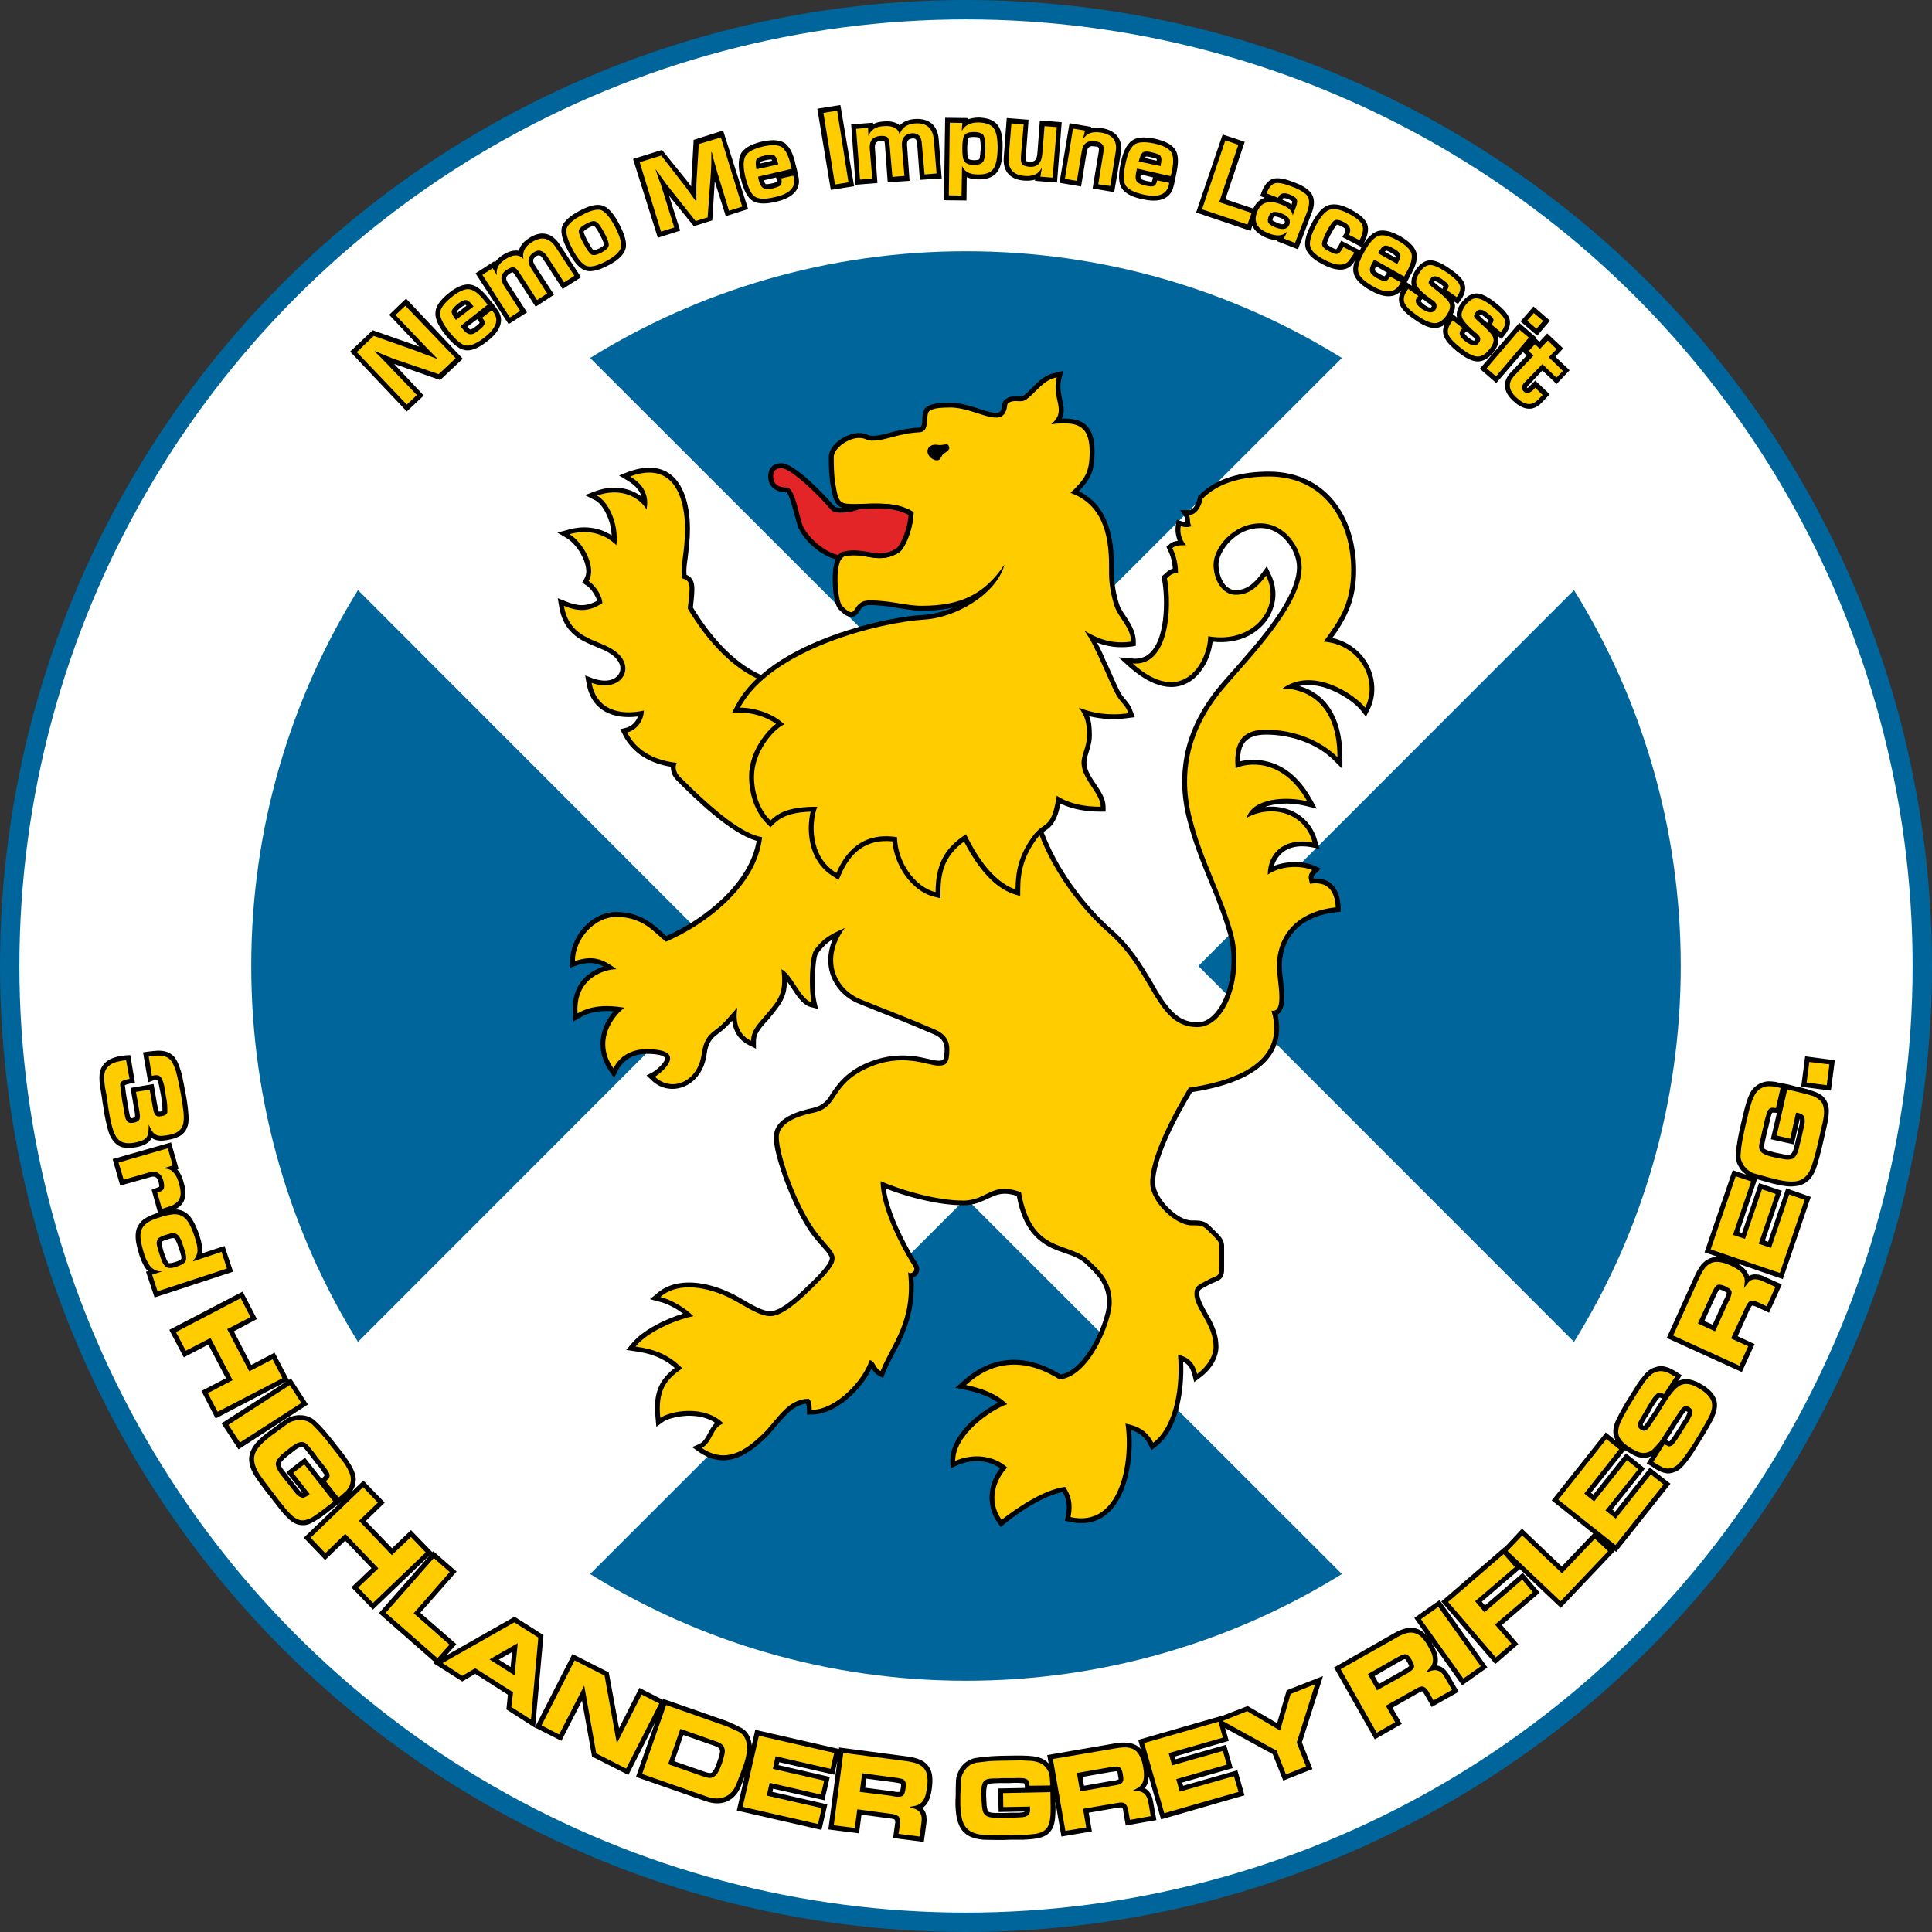 <?xml version="1.0" encoding="UTF-8" standalone="no"?>
<!-- Creator: CorelDRAW X7 -->

<svg
   xmlns:dc="http://purl.org/dc/elements/1.1/"
   xmlns:cc="http://creativecommons.org/ns#"
   xmlns:rdf="http://www.w3.org/1999/02/22-rdf-syntax-ns#"
   xmlns:svg="http://www.w3.org/2000/svg"
   xmlns="http://www.w3.org/2000/svg"
   xmlns:sodipodi="http://sodipodi.sourceforge.net/DTD/sodipodi-0.dtd"
   xmlns:inkscape="http://www.inkscape.org/namespaces/inkscape"
   xml:space="preserve"
   width="7.874in"
   height="7.874in"
   version="1.1"
   style="clip-rule:evenodd;fill-rule:evenodd;image-rendering:optimizeQuality;shape-rendering:geometricPrecision;text-rendering:geometricPrecision"
   viewBox="0 0 7874.001 7874.001"
   id="svg3364"
   inkscape:version="0.91 r13725"
   sodipodi:docname="Ariadna - 3rd Highlander Greys - [N3] [Vyo].svg"><rect x="0" y="0" width="7874.001" height="7874.001" fill="#333333" stroke="none"/><sodipodi:namedview
     pagecolor="#ffffff"
     bordercolor="#666666"
     borderopacity="1"
     objecttolerance="10"
     gridtolerance="10"
     guidetolerance="10"
     inkscape:pageopacity="0"
     inkscape:pageshadow="2"
     inkscape:window-width="640"
     inkscape:window-height="480"
     id="namedview3422"
     showgrid="false"
     inkscape:zoom="0.23838384"
     inkscape:cx="736.83001"
     inkscape:cy="849.33005"
     inkscape:window-x="0"
     inkscape:window-y="0"
     inkscape:window-maximized="0"
     inkscape:current-layer="svg3364" /><defs
     id="defs3366"><style
       type="text/css"
       id="style3368"><![CDATA[
    .fil2 {fill:none}
    .fil7 {fill:black}
    .fil3 {fill:black}
    .fil0 {fill:#00659B}
    .fil6 {fill:#E32527}
    .fil5 {fill:#FFCC00}
    .fil1 {fill:white}
    .fil4 {fill:#FFCC00;fill-rule:nonzero}
   ]]></style></defs><g
     id="Layer_x0020_1"
     transform="translate(3937,-7063)"><circle
       class="fil0"
       cy="11000"
       r="3937"
       id="circle3372"
       cx="0"
       style="fill:#00659b" /><circle
       class="fil1"
       cy="11000"
       r="3858"
       id="circle3374"
       cx="0"
       style="fill:#ffffff" /><path
       class="fil0"
       d="m 0,13913 c 562,0 1087,-159 1532,-435 L 0,11947 -1532,13478 c 445,276 970,435 1532,435 z m 2478,-1381 c 276,-445 435,-970 435,-1532 0,-562 -159,-1087 -435,-1532 L 947,11000 2478,12532 Z M 1532,8522 C 1087,8246 562,8087 0,8087 c -562,0 -1087,159 -1532,435 L 0,10053 1532,8522 Z m -4010,946 c -276,445 -435,970 -435,1532 0,562 159,1087 435,1532 L -947,11000 -2478,9468 Z"
       id="path3376"
       inkscape:connector-curvature="0"
       style="fill:#00659b" /><circle
       class="fil2"
       cy="11000"
       r="3898"
       id="circle3378"
       cx="0"
       style="fill:none" /><circle
       class="fil2"
       cy="11000"
       r="3898"
       id="circle3380"
       cx="0"
       style="fill:none" /><g
       id="_864076080"><path
         class="fil3"
         d="m 3180,11851 c -9,-7 -17,-14 -24,-23 -6,-9 -11,-18 -15,-29 -3,-11 -5,-22 -4,-33 2,-18 4,-35 7,-52 3,-17 6,-34 10,-51 5,-20 9,-40 14,-60 4,-16 8,-33 13,-49 4,-12 9,-25 15,-37 6,-11 14,-21 24,-28 7,-6 16,-11 25,-14 9,-3 18,-5 27,-5 8,0 17,1 26,2 9,2 17,4 26,6 l 8,1 0,0 20,4 c 19,5 38,10 58,14 15,4 31,8 45,14 13,4 25,10 35,18 10,9 18,20 22,32 5,14 5,28 4,43 -1,18 -5,36 -9,53 -2,9 -4,18 -6,27 -2,9 -4,17 -6,26 l -6,26 c -6,26 -13,52 -21,78 -6,21 -16,41 -31,57 -15,15 -34,24 -56,26 -25,4 -53,-1 -78,-7 -12,-2 -24,-6 -36,-9 -15,-4 -29,-8 -43,-12 l -73,215 12,4 69,-203 93,31 -69,203 13,5 74,-218 100,35 -114,335 -186,-64 c 8,4 15,9 21,14 10,8 18,17 23,28 2,3 3,6 4,9 9,-5 19,-7 29,-6 13,0 27,5 38,11 l 67,30 -52,115 -54,-25 c -4,-1 -12,-5 -15,-4 -3,2 -7,10 -9,13 l -50,112 69,32 -52,114 -306,-139 116,-257 c 7,-15 16,-30 26,-43 10,-11 22,-20 35,-25 11,-4 22,-6 34,-5 l -57,-19 115,-335 55,19 z m 106,-253 c -2,2 -3,7 -4,9 -3,9 -5,19 -7,28 l -5,21 c -2,7 -4,15 -6,22 -1,7 -3,13 -4,19 -3,11 -5,23 -7,34 -1,3 -1,8 0,12 1,2 6,5 8,6 10,5 24,8 35,11 13,3 26,5 39,8 6,1 14,2 21,1 2,-1 5,-1 7,-3 3,-3 5,-8 7,-11 4,-9 6,-19 8,-28 4,-15 7,-30 11,-46 2,-11 5,-23 8,-34 1,-6 2,-14 2,-20 0,-1 -1,-3 -1,-4 l -24,104 -94,-21 25,-107 -7,-1 c -3,0 -8,-1 -12,0 z m -639,1335 c -1,-4 -3,-7 -4,-11 -5,-12 -6,-24 -4,-37 2,-14 7,-27 13,-39 6,-13 14,-27 21,-40 12,-22 26,-44 40,-66 8,-12 15,-25 23,-37 7,-10 14,-20 22,-29 6,-8 13,-16 20,-22 8,-7 17,-12 26,-15 9,-3 18,-6 27,-6 8,0 17,1 25,4 8,2 15,6 22,9 8,4 15,9 22,13 l 17,11 -15,24 c 14,-8 30,-10 46,-7 19,3 39,13 55,23 13,8 25,17 35,28 9,10 16,21 20,33 3,12 4,25 1,37 -2,13 -7,26 -12,38 -7,14 -15,27 -22,40 -14,24 -29,48 -44,72 -14,24 -30,47 -47,69 -12,15 -27,31 -45,37 -9,4 -20,6 -30,6 -9,-1 -17,-3 -25,-6 -8,-3 -15,-7 -22,-11 -7,-5 -14,-9 -21,-14 l -17,-10 19,-30 c -5,3 -10,4 -15,6 -13,3 -27,1 -40,-2 -14,-5 -28,-13 -41,-21 -4,-2 -8,-5 -11,-7 l -139,174 10,7 133,-168 77,62 -133,167 11,9 142,-180 84,66 -221,278 -14,-12 8,8 -220,232 -167,-158 -155,133 13,15 154,-133 69,81 -154,132 67,78 -94,81 -220,-255 256,-221 1,1 72,-77 162,154 128,-134 -169,-135 220,-277 40,32 z m 181,-174 c 0,0 -1,0 -1,0 -3,2 -6,7 -9,10 -6,8 -11,16 -17,25 -1,1 -2,3 -3,4 0,1 -1,2 -1,3 l 0,1 -1,0 c -7,14 -15,28 -24,41 -4,7 -9,15 -13,23 0,1 -1,4 -1,5 1,1 3,2 3,3 1,0 1,0 1,0 3,-1 6,-4 7,-7 7,-10 14,-20 20,-30 6,-8 12,-17 18,-26 3,-5 6,-10 9,-15 3,-5 6,-11 10,-16 3,-6 7,-11 11,-17 l -2,-1 c -2,-1 -5,-3 -7,-3 z m 28,172 1,1 c 3,2 6,4 9,6 0,0 0,0 0,0 0,0 0,0 0,0 2,-1 5,-5 6,-6 4,-6 8,-11 11,-16 7,-11 14,-21 21,-32 8,-13 17,-27 25,-40 4,-7 9,-15 11,-23 1,-1 1,-2 1,-3 -1,-1 -2,-2 -3,-2 -1,-1 -3,-2 -3,-2 -1,0 -1,0 -1,1 -3,2 -6,5 -8,8 -4,6 -8,12 -12,18 -13,20 -27,41 -39,62 -7,9 -13,19 -19,28 z m -977,800 -52,-74 103,-73 195,275 -103,73 -127,-179 c 2,3 4,6 5,9 8,13 16,28 20,43 3,12 4,25 2,37 -1,3 -2,6 -3,9 11,1 20,6 28,12 10,8 18,20 24,31 l 37,64 -110,62 -29,-51 c -2,-4 -7,-11 -10,-13 -3,0 -11,4 -14,6 l -107,61 38,66 -110,63 -166,-293 245,-140 c 14,-8 30,-15 46,-19 14,-3 29,-4 43,0 15,4 27,12 37,22 3,3 6,6 8,9 z m -837,326 106,-41 120,70 39,-134 148,-58 -86,270 43,109 -119,47 -43,-108 -194,-106 15,52 -220,64 3,11 206,-59 27,95 -206,59 4,13 221,-63 29,102 -340,98 -50,-174 c 0,1 0,3 -1,4 0,12 -3,25 -10,35 -1,3 -3,5 -5,8 9,5 16,12 22,21 7,11 10,25 12,37 l 13,72 -125,22 -10,-58 c 0,-4 -2,-13 -5,-15 -3,-2 -12,0 -15,0 l -121,21 13,76 -124,21 -25,-142 c 0,7 0,14 1,21 0,16 -1,32 -2,47 -2,14 -4,27 -10,39 -6,12 -14,21 -25,29 -12,7 -27,12 -41,14 -17,3 -36,4 -54,5 -9,0 -18,0 -28,0 -8,0 -17,0 -26,0 l -26,1 c -27,0 -55,0 -82,-1 -21,-2 -43,-6 -62,-17 -19,-11 -32,-27 -39,-47 -10,-24 -12,-53 -13,-78 0,-12 0,-25 1,-38 0,-18 0,-37 1,-56 0,-11 2,-23 7,-34 4,-11 9,-21 16,-29 7,-9 15,-16 25,-22 9,-6 20,-10 31,-12 17,-3 35,-5 52,-6 17,-2 35,-2 52,-3 21,0 41,-1 62,-1 16,0 33,0 50,1 13,1 27,2 40,6 12,3 23,8 33,16 3,3 7,6 10,9 l -6,-34 278,-48 c 16,-3 34,-4 50,-2 15,1 29,6 41,14 4,3 9,7 12,11 l -10,-37 340,-98 0,1 z m -805,274 c -2,-1 -7,-1 -10,-1 -10,-1 -19,-1 -29,-1 l -21,1 c -8,0 -15,0 -23,0 -7,0 -13,0 -20,0 -11,0 -23,1 -34,2 -4,0 -8,1 -11,3 -3,2 -4,6 -4,9 -3,11 -3,25 -3,36 1,13 1,27 2,40 1,7 2,15 4,21 1,2 2,5 4,6 4,2 9,3 13,4 10,1 20,1 29,1 16,0 31,0 47,-1 12,0 24,0 35,0 7,-1 14,-1 20,-3 1,0 3,-1 4,-2 l -107,2 -2,-96 109,-2 0,-7 c -1,-3 -1,-8 -3,-12 z m -755,-140 1,-6 280,37 c 16,2 33,6 48,12 14,6 26,14 35,26 9,12 14,26 16,40 2,17 1,33 -1,50 -2,15 -5,32 -11,46 -4,11 -11,22 -20,30 -2,2 -5,4 -8,6 8,7 13,16 15,26 3,13 3,27 1,40 l -10,72 -125,-16 8,-59 c 1,-3 1,-12 -1,-15 -2,-3 -11,-4 -14,-5 l -122,-16 -10,76 -125,-16 37,-280 -13,57 -224,-51 -3,12 209,48 -22,95 -209,-47 -3,13 224,51 -24,104 -345,-79 32,-140 c -5,13 -10,27 -15,40 -11,28 -30,51 -57,63 -28,12 -58,9 -87,-1 l -284,-99 78,-222 -109,214 -148,-75 -41,-228 -84,164 -107,-54 0,1 -117,-75 6,-60 -133,-85 -53,31 -118,-75 5,-4 -227,-199 209,-238 -233,223 -88,-91 82,-78 -107,-112 -82,79 -87,-91 149,-143 -16,12 c -16,12 -32,24 -48,37 -12,9 -25,18 -39,26 -11,7 -23,13 -36,16 -13,2 -26,1 -38,-3 -14,-5 -26,-14 -36,-24 -13,-12 -25,-26 -36,-40 -6,-8 -12,-15 -17,-22 -6,-7 -11,-14 -16,-21 l -17,-21 c -16,-21 -33,-43 -48,-66 -12,-18 -21,-38 -24,-60 -3,-21 3,-41 14,-59 13,-22 35,-41 55,-57 10,-7 20,-15 30,-22 15,-11 31,-22 46,-33 9,-7 20,-12 31,-15 11,-3 23,-5 34,-4 11,0 21,2 32,6 10,4 20,10 28,18 13,12 25,24 37,38 11,13 22,26 33,40 12,16 25,32 38,48 10,13 20,27 29,41 7,11 14,23 19,35 5,12 8,24 8,36 -1,10 -2,20 -5,29 -3,6 -6,13 -10,19 l 46,-44 87,90 -77,75 107,111 77,-74 87,90 4,-4 95,83 -148,168 147,128 -41,46 278,-158 118,75 -34,375 152,-298 148,75 42,228 83,-165 96,49 1,-4 255,89 c 9,4 18,7 26,11 11,5 22,10 33,16 26,12 40,34 45,62 1,4 2,8 2,12 l 14,-64 341,78 z m -2032,-1004 5,-5 -6,4 1,1 z m -153,-40 -67,-84 76,-59 67,85 5,-4 c 3,-2 6,-6 8,-9 0,-3 -3,-7 -5,-9 -5,-8 -11,-16 -16,-23 l -14,-17 c -4,-6 -9,-12 -14,-18 -4,-6 -8,-11 -12,-16 -7,-9 -14,-18 -21,-26 -3,-3 -6,-6 -10,-7 -3,-1 -7,1 -10,2 -10,4 -21,13 -30,20 -10,8 -21,16 -31,25 -5,5 -10,10 -14,16 -1,2 -2,4 -2,7 0,4 3,9 4,13 5,8 11,16 17,23 9,13 19,25 29,37 7,10 14,19 22,28 3,5 8,11 13,14 1,1 3,2 5,2 z m -57,-460 9,-6 69,106 -283,183 -69,-106 265,-171 -289,151 -58,-112 100,-52 -72,-137 -100,52 -59,-112 299,-156 58,112 -94,50 71,137 95,-50 58,111 z m -464,-695 c 11,0 22,2 33,7 16,7 29,20 38,35 12,19 21,42 28,62 3,11 7,22 9,34 3,9 4,20 4,30 0,3 -1,7 -1,11 l 91,-30 35,105 -320,105 -35,-105 8,-3 c -8,-7 -14,-16 -19,-26 -6,-11 -10,-23 -15,-35 -6,-20 -12,-41 -15,-61 -2,-17 -2,-34 3,-50 6,-16 16,-29 29,-39 15,-10 33,-18 51,-24 2,0 5,-1 7,-2 l -26,-94 16,-6 c 5,-2 9,-4 14,-6 0,0 1,-1 1,0 0,-1 0,-3 0,-3 0,-6 -2,-13 -3,-18 -6,-20 -16,-24 -35,-18 l -121,34 -31,-108 238,-68 31,108 -6,2 c 5,5 10,12 13,18 6,11 10,22 13,34 5,16 9,35 8,52 -2,14 -6,28 -16,39 -7,9 -17,15 -27,20 z m -204,-506 c 1,10 3,21 4,32 3,20 7,40 10,60 2,9 3,18 5,27 1,4 2,10 4,13 0,1 1,2 1,2 2,0 5,0 6,0 3,-1 9,-2 11,-4 1,-3 0,-12 0,-15 l -18,-104 94,-16 13,76 c 2,8 3,17 5,25 1,3 2,8 3,11 1,0 1,0 1,0 1,1 4,0 6,0 2,0 5,-1 8,-2 0,-9 0,-18 -1,-27 -1,-10 -2,-20 -4,-31 -2,-13 -5,-27 -8,-41 -1,-7 -3,-16 -6,-23 -1,-1 -2,-4 -3,-4 -2,-1 -7,0 -9,0 -2,0 -3,1 -4,1 0,0 0,0 -1,0 l -22,8 -21,-122 20,-3 c 13,-2 27,-3 41,-4 12,0 24,1 36,5 12,4 21,11 30,20 8,10 14,22 19,34 6,16 11,32 14,48 5,22 9,44 13,66 5,25 9,51 11,76 2,19 3,39 -2,57 -5,17 -15,31 -29,40 -16,10 -35,15 -53,18 -12,2 -25,4 -37,2 -10,-1 -20,-4 -28,-11 0,2 -1,3 -2,5 -6,10 -15,17 -25,22 -12,6 -26,10 -39,12 -17,3 -35,4 -52,0 -16,-4 -29,-14 -39,-27 -11,-14 -18,-31 -22,-48 -6,-23 -11,-46 -15,-68 -1,-6 -2,-12 -2,-17 -1,-6 -2,-11 -3,-17 -3,-21 -6,-43 -10,-64 -3,-19 -5,-38 -3,-57 2,-19 10,-36 25,-49 16,-15 42,-22 64,-26 3,0 6,-1 9,-1 3,0 6,-1 9,-1 l 18,-1 19,113 -19,3 c -6,2 -16,3 -22,7 z m 6848,-118 121,16 -16,124 -121,-16 16,-124 z m -6629,780 c -3,-10 -7,-21 -12,-30 -1,-3 -4,-7 -6,-8 -2,-2 -5,-1 -7,-1 -8,1 -17,4 -25,7 -5,1 -13,4 -17,7 -1,1 -2,1 -2,2 -1,3 0,8 0,11 2,9 5,17 7,26 4,12 8,24 13,35 2,4 5,10 8,13 2,1 3,1 5,1 7,0 16,-3 23,-5 7,-2 15,-5 21,-9 1,-1 2,-2 3,-4 1,-4 0,-10 -1,-14 -3,-10 -6,-21 -10,-31 z m 1353,1709 6,-61 -54,31 48,30 z m 667,384 118,41 c 8,3 17,6 25,7 3,0 6,0 9,-1 4,-3 8,-8 10,-12 6,-11 10,-23 14,-35 4,-10 7,-20 9,-30 1,-5 2,-11 1,-16 -1,-3 -2,-5 -4,-7 -4,-4 -11,-7 -16,-9 l -129,-45 -37,107 z m 778,108 108,14 c 3,0 5,1 8,1 1,1 2,1 3,1 6,1 14,2 20,1 1,0 2,0 3,0 0,0 0,-1 0,-2 2,-6 3,-12 4,-18 0,-3 1,-9 0,-12 0,-1 0,-1 0,-1 -1,-1 -4,-2 -6,-2 -7,-2 -14,-3 -21,-4 l -114,-15 -5,37 z m 892,-8 108,-19 c 2,0 5,0 7,-1 1,0 3,0 4,0 6,-1 13,-2 19,-5 1,0 2,-1 3,-1 0,0 0,-1 0,-2 -1,-6 -2,-12 -3,-18 0,-3 -1,-9 -3,-12 0,0 0,0 0,-1 -2,0 -5,0 -6,0 -7,1 -14,2 -21,3 l -114,20 6,36 z m 1202,-415 95,-54 c 2,-2 4,-3 7,-4 1,0 2,-1 3,-2 5,-3 12,-6 16,-11 1,0 2,-1 2,-1 0,-1 0,-2 0,-2 -2,-6 -5,-11 -8,-16 -2,-3 -5,-8 -8,-11 0,0 0,0 0,0 -2,0 -5,1 -6,1 -6,3 -13,7 -19,10 l -100,58 18,32 z m 1360,-1464 45,-99 c 1,-2 2,-5 4,-7 0,-1 1,-2 1,-3 3,-6 6,-12 7,-19 0,0 1,-2 1,-2 0,-1 -1,-1 -2,-1 -5,-4 -10,-6 -16,-9 -3,-1 -8,-3 -12,-4 0,0 0,0 -1,0 -1,1 -2,4 -3,5 -4,6 -7,12 -10,19 l -48,105 34,15 z"
         id="path3383"
         inkscape:connector-curvature="0"
         style="fill:#000000" /></g><path
       class="fil4"
       d="m -3389,11720 c -17,3 -32,3 -43,0 -12,-3 -21,-10 -29,-20 -7,-10 -13,-24 -18,-41 -5,-18 -10,-40 -14,-67 -2,-6 -2,-12 -3,-16 -1,-4 -1,-10 -2,-16 -3,-24 -7,-46 -11,-66 -3,-19 -4,-36 -3,-51 2,-15 8,-27 19,-36 10,-10 28,-17 54,-21 3,-1 6,-1 8,-1 2,-1 5,-1 8,-1 l 14,76 c -14,2 -23,5 -30,9 -6,4 -9,10 -8,17 0,7 2,19 4,34 2,16 5,37 10,61 1,11 3,20 5,28 1,8 3,14 6,19 3,5 6,8 10,10 5,2 10,2 18,1 13,-2 21,-7 25,-13 3,-6 3,-16 1,-28 l -3,-18 -12,-67 56,-9 10,56 c 2,10 3,19 5,26 1,7 3,13 6,17 2,4 5,7 9,9 5,1 10,2 17,0 8,-1 14,-3 18,-6 4,-2 7,-6 7,-11 0,-11 0,-22 -1,-33 -1,-11 -3,-21 -5,-32 -3,-17 -5,-31 -7,-42 -3,-11 -5,-20 -9,-27 -3,-7 -7,-11 -12,-14 -5,-2 -12,-3 -21,-1 -1,0 -2,0 -4,1 -1,0 -2,0 -4,1 l -13,-79 c 15,-2 27,-4 39,-4 11,0 20,1 28,4 9,3 16,7 22,14 6,7 11,17 16,29 5,12 9,27 13,45 4,17 8,39 13,64 5,30 9,55 11,75 2,21 1,37 -2,50 -4,13 -11,22 -21,29 -10,7 -25,12 -45,15 -13,2 -24,3 -31,2 -8,-1 -14,-4 -19,-8 -5,-4 -9,-9 -13,-15 -3,-7 -7,-15 -11,-23 0,10 0,19 -1,27 0,8 -2,16 -6,22 -3,6 -9,11 -17,15 -8,4 -19,7 -34,10 z m 116,105 c 8,0 15,1 22,3 7,2 13,5 18,10 5,5 10,11 14,19 4,7 8,17 11,29 6,19 8,34 7,45 -1,11 -5,21 -11,28 -6,7 -15,13 -26,18 -11,4 -24,8 -39,13 l -19,-66 c 6,-2 10,-4 15,-6 4,-2 7,-4 10,-8 2,-3 3,-8 3,-13 0,-6 -1,-14 -4,-24 -9,-30 -29,-40 -60,-31 l -101,29 -21,-70 201,-58 20,70 -40,12 z m 83,317 c -5,-15 -9,-26 -13,-33 -4,-8 -9,-13 -14,-16 -6,-4 -12,-5 -20,-4 -7,2 -17,4 -28,8 -10,3 -18,7 -23,10 -5,4 -8,8 -9,14 -2,5 -2,11 0,19 2,8 4,17 8,28 5,16 9,28 13,37 4,9 9,16 14,20 5,4 11,6 18,6 7,0 17,-2 28,-6 12,-4 20,-8 26,-12 6,-4 9,-9 11,-15 1,-7 1,-14 -1,-23 -2,-9 -6,-20 -10,-33 z m -84,102 c -10,1 -18,0 -25,-2 -8,-3 -14,-7 -20,-12 -6,-6 -11,-13 -16,-22 -5,-9 -10,-20 -14,-33 -7,-22 -12,-41 -14,-57 -3,-16 -2,-30 2,-41 4,-11 11,-21 22,-29 11,-8 26,-15 45,-21 21,-7 39,-12 55,-14 15,-3 28,-1 40,4 11,5 21,14 30,28 8,13 17,33 25,58 4,12 7,22 9,31 2,9 3,18 3,25 0,8 -2,15 -5,22 -3,7 -8,14 -14,23 l 117,-39 22,68 -283,93 -22,-68 43,-14 z m 353,408 95,-49 40,77 -264,137 -40,-76 101,-53 -90,-172 -101,52 -40,-76 264,-138 40,77 -95,49 90,172 z m 212,129 -250,161 -47,-72 250,-162 47,73 z m -33,285 45,-35 119,152 c -18,14 -34,26 -48,37 -14,10 -26,19 -37,26 -11,6 -21,10 -30,12 -9,2 -19,2 -28,-2 -9,-3 -19,-10 -29,-19 -10,-10 -21,-22 -34,-39 -5,-7 -11,-14 -17,-21 -5,-7 -11,-15 -16,-21 l -16,-21 c -19,-25 -35,-46 -47,-64 -12,-19 -19,-36 -21,-52 -2,-16 1,-32 11,-47 9,-15 26,-32 50,-51 7,-6 17,-13 30,-22 12,-10 28,-20 45,-33 8,-6 17,-10 26,-12 9,-3 18,-4 27,-4 9,1 18,2 26,5 8,3 15,8 22,14 12,12 24,24 35,37 11,12 22,25 32,39 14,18 27,34 38,48 11,15 21,28 29,39 7,12 13,23 17,33 4,9 6,19 6,28 0,8 -2,15 -4,22 -2,7 -6,13 -10,18 -4,6 -10,11 -16,16 -6,6 -12,11 -20,17 l -52,-66 c 6,-6 10,-10 13,-14 2,-4 3,-9 2,-13 -1,-5 -4,-11 -8,-17 -5,-7 -10,-15 -18,-24 l -13,-17 c -5,-6 -10,-12 -14,-18 -4,-6 -8,-11 -12,-16 -9,-11 -16,-20 -22,-27 -6,-7 -13,-12 -20,-13 -6,-2 -14,-1 -23,3 -9,4 -20,11 -34,22 -13,10 -23,19 -32,26 -8,8 -14,15 -18,21 -3,6 -5,12 -5,18 1,6 3,13 7,21 4,8 10,17 18,27 8,10 18,22 29,36 8,11 16,20 22,28 6,8 12,14 18,18 6,4 12,6 18,6 6,-1 12,-4 20,-10 1,-1 2,-2 3,-3 1,0 2,-1 3,-2 l -67,-86 z m 402,335 78,-74 60,63 -215,206 -60,-63 82,-78 -135,-141 -81,79 -60,-63 214,-206 60,63 -77,74 134,140 z m 236,69 -147,168 146,128 -49,55 -211,-185 196,-223 65,57 z m 264,421 13,-131 -115,66 102,65 z m -6,69 -154,-98 -53,31 -80,-52 292,-166 98,62 -30,334 -80,-51 7,-60 z m 596,46 -135,265 -122,-62 -49,-276 -102,199 -72,-37 135,-265 122,62 50,276 101,-199 72,37 z m 36,247 137,48 c 11,4 21,7 29,8 8,1 15,-1 21,-5 6,-3 12,-10 17,-19 5,-9 10,-21 16,-37 4,-13 7,-23 9,-33 2,-9 3,-17 1,-24 -1,-7 -5,-13 -10,-18 -5,-4 -13,-9 -23,-12 l -147,-52 -50,144 z m -106,40 98,-281 236,83 c 7,2 16,6 25,10 10,5 21,10 33,15 18,9 30,25 34,49 4,23 0,53 -13,90 -3,9 -7,19 -12,32 -5,13 -10,27 -17,44 -10,25 -25,42 -46,51 -21,9 -45,9 -72,0 l -266,-93 z m 410,134 66,-290 307,70 -15,65 -224,-51 -11,51 209,48 -13,57 -209,-48 -12,52 224,51 -15,65 -307,-70 z m 477,-61 128,16 c 2,1 4,1 5,1 1,1 3,1 5,1 10,2 18,2 24,2 6,-1 11,-2 14,-5 4,-3 6,-7 7,-12 2,-5 3,-12 4,-20 1,-8 1,-14 0,-19 -1,-5 -3,-9 -6,-12 -3,-3 -8,-5 -14,-6 -6,-2 -14,-3 -23,-4 l -134,-18 -10,76 z m -10,71 -10,76 -86,-11 39,-295 260,34 c 18,3 32,6 43,11 12,5 21,12 27,20 7,9 11,19 12,31 2,12 2,27 -1,44 -2,18 -5,32 -9,41 -4,10 -9,18 -15,23 -6,5 -13,9 -21,11 -8,2 -17,4 -27,5 8,3 15,6 22,8 7,2 12,6 17,10 5,5 8,11 10,18 2,8 2,19 0,32 l -7,53 -86,-11 6,-39 c 1,-13 0,-22 -4,-29 -4,-7 -14,-11 -28,-13 l -142,-19 z m 595,-9 -1,-57 193,-4 c 0,23 1,43 1,61 0,17 0,32 -2,44 -1,13 -4,24 -8,32 -4,9 -10,16 -18,21 -8,6 -19,9 -33,12 -14,2 -31,3 -51,4 -9,0 -18,0 -28,0 -9,0 -18,0 -26,1 l -27,0 c -31,1 -58,0 -80,-1 -21,-1 -39,-6 -53,-14 -14,-8 -25,-21 -31,-37 -7,-17 -10,-41 -11,-71 0,-9 0,-22 0,-37 1,-16 1,-35 2,-56 0,-10 2,-19 5,-28 4,-9 8,-17 14,-24 5,-7 12,-13 19,-18 8,-4 16,-7 24,-9 17,-2 34,-4 51,-6 17,-1 33,-2 50,-2 23,0 44,-1 62,-1 18,-1 34,0 48,1 15,0 27,2 37,5 10,2 19,7 26,12 6,5 11,11 15,17 4,6 7,12 9,19 1,6 3,14 3,22 1,8 1,17 1,26 l -84,1 c -1,-7 -2,-13 -4,-18 -1,-4 -4,-7 -9,-9 -4,-2 -10,-4 -18,-4 -8,0 -18,-1 -30,0 l -22,0 c -7,0 -15,0 -22,0 -7,0 -14,0 -20,1 -14,0 -26,0 -35,1 -9,1 -17,3 -22,7 -6,5 -10,11 -12,21 -2,9 -3,23 -2,41 0,16 1,30 2,41 1,11 2,19 5,26 3,7 7,12 12,15 5,4 12,6 20,7 9,2 20,2 33,2 12,0 28,-1 46,-1 14,0 26,0 36,-1 10,0 18,-1 25,-3 7,-3 12,-6 15,-11 3,-5 5,-12 4,-22 0,-2 0,-3 0,-4 0,-1 0,-3 0,-4 l -109,2 z m 313,-64 127,-22 c 2,-1 4,-1 6,-1 1,0 3,0 5,-1 10,-1 18,-3 23,-5 6,-3 10,-5 12,-9 2,-4 4,-8 3,-14 0,-5 -1,-12 -2,-20 -2,-8 -3,-14 -6,-18 -2,-4 -5,-8 -9,-9 -4,-2 -9,-3 -16,-2 -6,0 -14,1 -23,3 l -133,23 13,75 z m 12,71 13,76 -85,14 -51,-293 259,-44 c 17,-3 32,-4 44,-3 12,1 23,5 32,11 8,6 15,15 20,26 6,11 10,25 13,42 3,18 4,32 3,43 -1,10 -3,19 -8,26 -4,7 -9,12 -16,16 -7,5 -15,9 -24,13 8,1 16,1 23,1 7,0 13,2 19,5 6,3 11,8 15,14 4,7 8,17 10,30 l 9,53 -85,15 -7,-39 c -2,-12 -6,-21 -12,-26 -6,-6 -17,-7 -31,-4 l -141,24 z m 331,18 -82,-286 303,-87 18,65 -221,63 14,50 207,-59 16,56 -206,59 14,51 221,-63 19,64 -303,87 z m 472,-337 43,-149 100,-40 -75,238 38,97 -82,33 -38,-97 -220,-121 100,-40 134,79 z m 395,-164 113,-63 c 2,-1 3,-2 5,-3 1,0 2,-1 4,-2 9,-5 16,-10 20,-14 5,-4 7,-8 9,-12 1,-4 0,-9 -2,-14 -2,-5 -5,-11 -9,-18 -4,-7 -8,-12 -12,-15 -3,-4 -7,-5 -12,-6 -4,0 -9,1 -15,3 -6,3 -12,7 -21,11 l -117,67 37,66 z m 36,63 38,67 -75,43 -147,-259 228,-129 c 15,-9 29,-15 41,-18 12,-3 23,-3 33,0 10,3 20,8 28,17 9,9 18,21 26,36 9,15 15,28 18,39 2,10 3,19 1,27 -1,7 -4,14 -10,21 -5,6 -11,13 -18,20 8,-2 15,-4 22,-7 7,-2 14,-3 20,-2 6,1 13,4 19,8 6,5 13,14 19,26 l 27,46 -76,43 -19,-34 c -6,-11 -13,-18 -20,-21 -8,-3 -18,-1 -31,7 l -124,70 z m 214,-403 173,242 -71,50 -173,-242 71,-50 z m 234,206 -194,-226 226,-195 46,53 -162,139 38,45 154,-133 43,51 -154,132 67,78 -64,56 z m 108,-497 162,154 134,-141 54,51 -194,204 -216,-205 60,-63 z m 380,39 -233,-185 196,-247 52,42 -142,180 40,32 134,-168 46,37 -134,168 42,33 143,-180 52,41 -196,247 z m 197,-615 c -5,-4 -11,-5 -15,-6 -5,0 -9,1 -13,4 -4,3 -9,8 -14,14 -5,7 -10,15 -17,26 -1,2 -2,4 -3,5 -1,1 -2,3 -3,5 -9,16 -17,29 -23,39 -7,11 -12,20 -15,27 -3,7 -4,13 -2,18 1,4 5,9 12,13 6,4 12,5 18,3 6,-2 11,-7 17,-15 7,-10 13,-20 20,-30 6,-9 12,-18 17,-26 3,-5 7,-11 10,-16 3,-5 6,-11 9,-15 13,-20 24,-37 35,-51 10,-13 21,-23 32,-30 11,-6 23,-8 36,-6 13,2 29,9 48,21 13,8 23,16 30,24 8,8 13,17 16,26 2,9 3,18 1,28 -2,10 -5,21 -11,33 -3,6 -10,19 -21,38 -11,19 -25,43 -43,72 -18,28 -34,50 -47,67 -13,16 -25,27 -36,31 -8,3 -15,4 -22,4 -6,0 -13,-2 -19,-4 -6,-3 -12,-6 -19,-10 -6,-4 -13,-8 -21,-13 l 46,-72 c 3,2 6,4 9,5 3,2 6,3 9,4 3,0 6,-1 10,-3 4,-1 8,-5 13,-12 2,-2 6,-8 12,-16 5,-9 12,-19 20,-32 11,-17 19,-30 26,-41 6,-11 11,-20 13,-27 2,-7 3,-12 1,-16 -2,-4 -5,-8 -11,-12 -6,-3 -11,-5 -15,-5 -5,0 -9,2 -13,5 -4,3 -8,8 -11,13 -4,6 -8,12 -12,18 -16,23 -29,44 -40,62 -12,18 -22,34 -31,47 -10,12 -19,22 -27,30 -8,8 -17,12 -26,14 -9,3 -19,2 -30,-1 -10,-4 -23,-10 -36,-18 -13,-8 -23,-16 -31,-24 -7,-7 -13,-16 -16,-24 -3,-9 -4,-18 -2,-28 1,-10 5,-21 11,-34 4,-8 10,-21 20,-38 10,-18 23,-40 39,-65 9,-14 17,-26 24,-37 7,-11 14,-20 20,-28 6,-8 12,-14 18,-19 6,-6 13,-9 20,-12 7,-2 14,-4 20,-4 7,0 13,1 19,3 6,2 13,4 19,8 6,3 13,7 21,12 l -46,71 z m 209,-256 53,-118 c 1,-2 2,-4 3,-5 0,-1 1,-3 2,-5 4,-9 7,-16 8,-22 2,-6 2,-11 0,-15 -2,-4 -5,-7 -9,-10 -5,-3 -11,-6 -18,-10 -8,-3 -14,-5 -19,-5 -5,-1 -9,0 -13,2 -3,3 -7,7 -10,12 -3,5 -7,12 -11,21 l -56,123 70,32 z m 65,29 70,32 -36,79 -270,-123 108,-239 c 8,-16 15,-28 23,-38 8,-9 17,-16 27,-20 10,-3 21,-4 33,-2 13,2 26,6 42,13 16,8 29,15 37,22 8,6 14,13 17,21 4,7 5,14 5,23 -1,8 -2,17 -3,27 5,-7 9,-13 14,-19 4,-6 9,-10 14,-13 6,-3 13,-5 21,-4 7,0 18,3 30,9 l 49,22 -36,79 -36,-17 c -12,-5 -21,-7 -29,-5 -7,2 -14,10 -20,24 l -60,129 z m 199,-267 -282,-96 102,-298 63,21 -74,218 49,16 69,-202 56,19 -69,203 50,17 74,-218 63,22 -101,298 z m 42,-547 -55,-13 43,-188 c 22,5 42,10 58,14 17,4 32,8 44,12 12,4 21,10 28,16 8,6 13,13 16,23 3,9 5,20 4,34 -1,14 -4,31 -9,51 -2,9 -4,18 -6,26 -2,9 -4,18 -6,27 l -6,25 c -7,31 -14,56 -21,77 -6,21 -15,38 -26,49 -12,12 -26,19 -44,21 -18,2 -42,0 -71,-7 -9,-2 -21,-5 -36,-9 -15,-4 -33,-9 -54,-15 -10,-2 -18,-6 -26,-12 -8,-5 -14,-12 -20,-19 -5,-7 -9,-15 -12,-23 -3,-8 -4,-17 -3,-25 1,-17 3,-34 6,-51 3,-17 7,-33 10,-50 5,-22 10,-42 14,-60 4,-18 8,-33 13,-47 4,-13 9,-24 14,-34 5,-9 11,-16 18,-22 6,-5 13,-8 20,-11 6,-2 13,-3 20,-3 7,0 15,0 22,2 8,1 17,3 26,5 l -19,82 c -8,-1 -14,-2 -18,-1 -5,1 -9,3 -12,7 -3,4 -6,9 -8,17 -2,7 -5,17 -8,28 l -4,21 c -2,8 -4,15 -6,22 -1,7 -3,14 -4,20 -4,14 -6,25 -8,34 -1,9 -1,17 2,23 3,7 9,12 17,16 9,5 22,9 39,13 16,4 30,6 41,8 10,2 20,2 27,1 7,-1 13,-3 17,-7 5,-5 9,-11 12,-19 3,-8 7,-18 9,-31 3,-12 7,-27 11,-45 3,-13 6,-25 8,-35 2,-10 3,-18 2,-25 0,-7 -2,-13 -6,-17 -4,-5 -11,-8 -21,-10 -2,0 -3,-1 -4,-1 -1,0 -2,0 -4,0 l -24,106 z m 78,-313 82,10 -11,85 -82,-11 11,-84 z"
       id="path3385"
       inkscape:connector-curvature="0"
       style="fill:#ffcc00;fill-rule:nonzero" /><g
       id="_864078768"><path
         class="fil3"
         d="m 2320,8440 17,16 32,-34 65,61 -32,34 58,55 -53,56 -58,-55 -58,62 c -1,1 -4,5 -5,7 0,0 0,1 0,1 1,0 1,1 2,1 3,0 10,-7 12,-10 l 20,-20 59,56 -21,22 c -6,6 -12,13 -19,19 -37,33 -78,16 -110,-15 -39,-36 -45,-78 -7,-117 l 63,-67 -15,-14 -109,126 -67,-58 161,-187 67,58 -2,3 z m -336,-97 17,14 c -5,-24 7,-47 22,-65 16,-19 36,-35 63,-33 26,3 56,25 76,41 19,15 46,39 53,63 7,24 -5,48 -20,66 l -12,16 -16,-13 c 1,1 1,3 1,4 7,24 -6,47 -20,65 -17,20 -39,37 -67,35 -28,-2 -58,-24 -80,-41 -19,-16 -47,-40 -54,-65 -5,-15 -3,-30 3,-44 -11,9 -25,14 -40,14 -28,0 -60,-19 -82,-35 -21,-14 -50,-36 -60,-61 -7,-20 -3,-39 6,-57 -33,38 -83,24 -125,0 -27,-15 -62,-39 -69,-71 -4,-16 -1,-33 5,-51 l -8,13 -1,1 c -32,39 -85,21 -123,1 -27,-14 -61,-36 -69,-67 -8,-31 10,-71 24,-98 14,-27 37,-64 67,-75 30,-11 66,2 92,16 24,13 56,32 67,58 11,26 0,55 -12,79 l -4,7 c 15,-23 35,-47 60,-55 31,-9 67,7 94,22 25,15 56,37 64,68 7,30 -11,67 -26,92 l -11,22 0,0 -3,4 21,15 c -6,-24 4,-47 17,-67 15,-20 34,-38 61,-37 26,1 58,21 78,35 20,14 49,36 58,59 9,24 -1,49 -15,68 l -11,16 -17,-11 c 1,1 1,2 2,4 6,16 2,33 -6,48 z m -379,-260 c 1,-2 3,-5 4,-8 1,-2 2,-3 3,-5 l -78,-41 10,-17 c 7,-14 0,-19 -12,-26 -4,-2 -17,-8 -20,-7 -7,4 -21,31 -25,38 -4,7 -17,33 -16,40 2,4 16,13 21,15 3,2 12,6 17,7 4,-4 9,-14 11,-17 l 9,-18 76,39 z m 66,65 c -3,6 -5,13 -5,16 2,5 15,13 19,15 4,3 15,9 21,10 2,-2 4,-6 5,-8 l 5,-7 -45,-26 z m 275,83 c -4,-5 -14,-12 -18,-14 -2,-2 -14,-9 -17,-8 -1,0 -1,1 -2,1 0,1 -1,2 -1,3 7,7 20,17 26,22 3,2 5,4 8,6 l 0,-2 c 1,-1 2,-3 2,-4 l 0,0 1,-1 c 0,-1 1,-2 1,-3 z m -85,50 -4,4 c -1,0 -2,2 -3,3 l 0,0 c 0,0 -1,1 -1,2 1,4 13,14 16,16 4,2 23,16 27,9 1,-1 3,-3 3,-4 -1,-2 -6,-6 -7,-7 -9,-6 -20,-14 -31,-23 z m 269,88 c -5,-5 -14,-12 -17,-15 -3,-2 -14,-10 -17,-9 -1,0 -1,1 -2,1 0,1 -1,2 -2,3 7,8 20,19 25,24 3,1 5,3 7,6 l 1,-2 c 1,-1 1,-2 2,-4 l 0,0 1,-1 c 0,0 1,-2 2,-3 z m -89,44 -4,4 c -1,0 -2,1 -3,2 l -1,1 c 0,0 -1,1 -1,1 1,5 12,15 16,18 3,2 21,17 26,11 0,-1 2,-3 2,-5 0,-1 -4,-5 -6,-6 -8,-7 -19,-16 -29,-26 z m -870,-500 c 11,-24 27,-38 47,-44 l -19,-7 7,-19 c 9,-22 23,-45 47,-52 25,-6 59,5 81,14 26,9 61,25 75,49 15,24 9,55 -1,79 l -55,146 -85,-33 2,-4 c -15,0 -30,-4 -44,-9 -28,-11 -49,-28 -59,-50 l -7,21 -222,-75 108,-318 90,30 -79,234 114,38 z m 119,-36 c 12,5 26,11 37,20 1,-5 3,-11 3,-13 -3,-4 -15,-9 -19,-10 -4,-2 -14,-5 -18,-3 -1,1 -2,3 -3,5 l 0,1 z m -3621,669 121,129 -69,65 -231,-244 92,-87 171,60 c 6,3 13,5 19,7 l -123,-130 69,-66 231,245 -92,87 -185,-65 c -1,0 -2,0 -3,-1 z m 402,-246 1,0 6,8 0,0 0,0 10,14 c 39,50 5,98 -38,131 -24,19 -59,43 -92,37 -32,-5 -63,-41 -82,-65 -19,-24 -42,-59 -38,-91 3,-32 32,-59 56,-78 23,-18 55,-38 86,-33 31,4 58,35 76,58 l 15,19 z m -104,95 c 5,5 10,10 13,11 5,0 18,-9 21,-12 4,-2 14,-11 17,-15 -1,-3 -4,-7 -5,-8 l -5,-7 -41,31 z m 113,-262 c 7,-12 19,-22 31,-30 21,-14 45,-22 66,-18 6,-21 21,-38 41,-51 50,-33 95,-23 127,27 l 86,132 -75,48 -80,-123 c -7,-11 -14,-19 -27,-11 -17,11 -16,22 -5,39 l 77,118 -75,49 -81,-125 c -2,-3 -9,-13 -13,-16 -3,1 -10,5 -12,6 -18,12 -17,23 -6,40 l 77,118 -75,48 -135,-207 76,-49 3,5 z m 345,-211 c 26,-14 64,-31 94,-21 29,9 52,46 66,72 14,27 35,70 28,101 -7,32 -41,55 -68,69 -26,14 -67,33 -97,22 -31,-10 -55,-51 -69,-78 -14,-26 -34,-67 -26,-98 9,-30 46,-53 72,-67 z m 551,-120 -10,159 -75,24 -101,-124 45,142 -91,29 -101,-321 118,-37 101,125 c 6,8 12,16 18,24 0,-10 0,-20 1,-29 l 9,-161 120,-38 102,320 -91,29 -45,-142 z m 335,-47 0,0 2,10 0,1 0,0 4,16 c 14,62 -38,91 -90,103 -30,7 -72,14 -99,-5 -27,-19 -40,-64 -47,-94 -7,-30 -13,-71 3,-99 17,-27 55,-40 84,-47 29,-6 67,-11 93,6 25,18 38,57 44,86 l 6,23 z m -135,43 c 2,6 5,13 7,15 5,2 20,-1 24,-2 5,-1 17,-4 22,-7 1,-3 0,-7 -1,-9 l -2,-9 -50,12 z m 312,-307 56,331 -95,15 -55,-331 94,-15 z m 134,78 c 12,-7 26,-10 42,-11 25,-2 49,1 66,16 15,-16 36,-24 61,-26 59,-4 94,26 98,85 l 12,157 -89,6 -11,-146 c -1,-13 -3,-24 -18,-23 -21,2 -25,12 -23,32 l 10,141 -89,6 -11,-148 c 0,-4 -1,-15 -3,-20 -4,-1 -12,-1 -15,-1 -21,2 -25,13 -23,33 l 10,139 -89,7 -18,-246 89,-7 1,6 z M 6,7550 c 14,-5 30,-8 46,-8 28,1 60,7 78,32 18,24 20,65 19,94 0,30 -3,72 -22,96 -19,25 -50,31 -79,30 -16,0 -31,-3 -45,-9 l -1,95 -92,-1 5,-336 91,1 0,6 z m 276,245 c -14,4 -29,5 -45,4 -58,-4 -88,-39 -83,-96 l 12,-159 89,7 -11,146 c -1,5 -1,17 0,22 4,2 13,3 16,3 24,2 29,-13 31,-35 l 10,-133 89,7 -19,246 -90,-7 1,-5 z m 227,-210 c 14,-3 29,-3 44,0 57,9 87,44 78,102 l -27,159 -88,-15 25,-150 1,-13 c 0,-6 -10,-8 -15,-8 -21,-4 -31,1 -35,22 l -23,141 -88,-15 41,-243 88,15 -1,5 z m 343,210 0,0 -2,10 0,0 0,0 -4,17 c -15,62 -74,65 -126,53 -30,-6 -71,-19 -87,-48 -16,-28 -8,-75 -1,-105 6,-30 19,-69 46,-87 26,-18 66,-12 95,-6 29,7 65,19 81,46 16,27 9,67 3,96 l -5,24 z m -140,-21 c -1,7 -1,14 0,17 3,4 18,8 22,9 5,1 17,4 23,3 2,-2 3,-7 3,-9 l 2,-8 -50,-12 z m 1668,596 -52,61 -68,-58 53,-61 67,58 z m -4416,-61 c -1,-2 -3,-3 -4,-4 -6,2 -17,10 -21,13 -3,3 -14,12 -15,15 0,2 1,4 2,6 l 38,-30 z m 497,-317 c -4,2 -17,10 -19,14 -1,7 11,31 15,38 4,7 19,35 25,39 5,1 20,-6 24,-8 4,-2 17,-10 19,-14 0,-9 -15,-38 -19,-45 -3,-7 -16,-29 -22,-32 -5,-1 -19,5 -23,8 z m 749,-274 c -1,-2 -2,-4 -3,-5 -5,-1 -19,2 -24,3 -4,1 -17,4 -20,7 -1,1 -1,4 0,6 l 47,-11 z m 822,-97 c -4,0 -19,0 -21,4 -5,6 -6,34 -6,43 0,8 0,35 5,42 3,5 17,5 22,6 4,0 19,-1 22,-4 4,-7 5,-35 6,-43 0,-8 0,-37 -5,-44 -3,-3 -19,-4 -23,-4 z m 745,97 c 0,-3 1,-5 0,-7 -4,-3 -18,-6 -23,-7 -4,-1 -18,-4 -21,-3 -1,1 -2,3 -3,6 l 47,11 z m 472,243 c 5,4 18,9 22,11 8,3 24,10 28,-1 5,-12 -15,-19 -23,-22 -6,-2 -20,-8 -24,1 -1,2 -3,8 -3,11 z m 501,152 c 1,-2 1,-4 1,-6 -3,-4 -15,-12 -19,-14 -4,-2 -16,-9 -20,-9 -1,1 -3,3 -5,5 l 43,24 z"
         id="path3388"
         inkscape:connector-curvature="0"
         style="fill:#000000" /></g><path
       class="fil4"
       d="m -2285,8309 205,214 -69,65 -173,-59 c -9,-3 -23,-8 -44,-17 l -21,-9 -22,-9 -1,2 14,13 14,14 27,28 117,122 -41,39 -204,-214 69,-66 159,56 c 14,5 31,11 50,19 l 25,9 25,10 1,-1 -13,-13 -14,-14 -26,-27 -118,-124 40,-38 z"
       id="path3390"
       inkscape:connector-curvature="0"
       style="fill:#ffcc00;fill-rule:nonzero" /><path
       id="1"
       class="fil4"
       d="m -1972,8358 40,-31 5,7 c 25,32 13,66 -35,104 -32,25 -58,36 -76,33 -19,-3 -42,-23 -70,-58 -25,-32 -37,-57 -35,-77 2,-19 19,-40 49,-64 29,-23 53,-33 71,-30 18,3 40,20 64,51 l 9,12 -110,87 c 2,4 4,6 5,7 12,16 23,25 32,26 10,2 22,-3 36,-15 15,-11 23,-20 25,-27 2,-6 -1,-15 -10,-25 z m -35,-46 -6,-7 c -10,-13 -18,-19 -26,-19 -8,-1 -19,5 -34,17 -14,11 -22,21 -23,29 -1,8 5,20 17,35 l 72,-55 z"
       inkscape:connector-curvature="0"
       style="fill:#ffcc00;fill-rule:nonzero" /><path
       id="2"
       class="fil4"
       d="m -1971,8183 42,-27 16,27 1,0 c -4,-25 8,-46 34,-63 32,-21 56,-21 74,-2 l 0,-1 c -5,-26 6,-49 33,-66 41,-27 74,-19 100,21 l 75,115 -42,27 -69,-106 c -16,-24 -34,-30 -54,-17 -25,16 -29,38 -11,66 l 65,102 -41,27 -70,-108 c -9,-15 -17,-23 -24,-25 -7,-2 -16,1 -29,9 -26,17 -29,39 -11,67 l 65,101 -42,27 -112,-174 z"
       inkscape:connector-curvature="0"
       style="fill:#ffcc00;fill-rule:nonzero" /><path
       id="3"
       class="fil4"
       d="m -1566,7940 c 35,-19 61,-26 78,-21 17,6 35,27 55,63 22,41 30,70 27,88 -4,19 -24,37 -58,56 -37,20 -65,27 -82,21 -17,-6 -37,-29 -58,-69 -20,-38 -28,-66 -24,-83 5,-17 25,-36 62,-55 z m 18,35 c -18,9 -28,19 -30,28 -1,9 5,26 18,50 14,27 26,43 34,48 9,4 22,1 41,-9 18,-10 28,-19 29,-29 1,-10 -6,-29 -21,-56 -13,-24 -23,-37 -32,-41 -8,-4 -21,-1 -39,9 z"
       inkscape:connector-curvature="0"
       style="fill:#ffcc00;fill-rule:nonzero" /><path
       id="4"
       class="fil4"
       d="m -999,7623 87,282 -54,17 -47,-154 c -4,-13 -8,-27 -12,-42 l -6,-22 -5,-21 -2,0 0,22 0,22 c -1,19 -1,33 -2,43 l -13,179 -49,15 -111,-140 c -6,-7 -15,-19 -26,-35 l -12,-17 -13,-18 -1,1 7,20 7,20 c 6,16 11,30 14,41 l 48,154 -54,17 -87,-283 88,-27 90,116 c 7,8 15,19 26,35 l 12,17 13,18 2,-1 0,-21 0,-21 c 0,-18 0,-33 1,-43 l 9,-147 90,-27 z"
       inkscape:connector-curvature="0"
       style="fill:#ffcc00;fill-rule:nonzero" /><path
       id="5"
       class="fil4"
       d="m -753,7790 49,-11 2,8 c 9,39 -16,66 -76,79 -40,10 -68,9 -83,-2 -16,-11 -28,-38 -39,-83 -9,-39 -8,-67 2,-83 10,-17 33,-29 71,-38 36,-8 62,-7 77,3 15,11 27,35 36,74 l 4,14 -137,32 c 0,4 1,7 1,9 5,20 11,32 19,37 7,6 20,6 39,2 17,-4 29,-9 33,-14 4,-5 5,-14 2,-27 z m -12,-57 -2,-8 c -4,-16 -9,-26 -16,-29 -7,-4 -19,-4 -38,1 -18,4 -29,9 -33,16 -4,7 -4,21 0,40 l 89,-20 z"
       inkscape:connector-curvature="0"
       style="fill:#ffcc00;fill-rule:nonzero" /><polygon
       id="6"
       class="fil4"
       points="-581,7523 -525,7514 -479,7806 -534,7815 "
       style="fill:#ffcc00;fill-rule:nonzero" /><path
       id="7"
       class="fil4"
       d="m -448,7588 49,-4 1,32 1,0 c 9,-24 29,-37 61,-39 37,-3 59,8 65,33 l 1,0 c 8,-26 28,-41 61,-44 48,-4 74,19 78,67 l 11,137 -49,4 -11,-126 c -2,-30 -15,-43 -40,-42 -30,3 -44,21 -41,54 l 10,120 -49,4 -11,-128 c -1,-17 -4,-28 -9,-33 -5,-5 -15,-7 -30,-6 -31,3 -45,21 -42,54 l 10,120 -50,4 -16,-207 z"
       inkscape:connector-curvature="0"
       style="fill:#ffcc00;fill-rule:nonzero" /><path
       id="8"
       class="fil4"
       d="m -66,7563 51,1 -2,31 1,0 c 12,-22 34,-33 67,-33 30,1 51,8 62,24 11,15 16,42 16,82 -1,41 -7,69 -18,84 -12,15 -32,23 -63,22 -32,0 -54,-11 -63,-33 l -1,0 -2,119 -52,-1 4,-296 z m 98,38 c -19,0 -32,4 -38,13 -6,8 -9,26 -9,54 0,26 2,44 9,53 6,9 18,14 37,14 20,0 32,-4 38,-12 6,-8 9,-26 10,-54 0,-28 -3,-47 -8,-55 -6,-8 -19,-13 -39,-13 z"
       inkscape:connector-curvature="0"
       style="fill:#ffcc00;fill-rule:nonzero" /><path
       id="9"
       class="fil4"
       d="m 370,7581 -17,206 -50,-4 6,-35 -1,0 c -12,24 -35,35 -70,32 -46,-4 -68,-29 -64,-76 l 11,-138 50,4 -11,127 c -1,17 0,29 5,35 4,6 14,9 30,11 31,2 49,-15 52,-53 l 9,-113 50,4 z"
       inkscape:connector-curvature="0"
       style="fill:#ffcc00;fill-rule:nonzero" /><path
       id="10"
       class="fil4"
       d="m 436,7587 49,8 -8,34 1,0 c 14,-23 37,-31 71,-26 48,8 69,34 61,79 l -22,139 -49,-7 20,-124 1,-7 1,-15 c 0,-16 -10,-25 -32,-29 -33,-5 -52,8 -57,39 l -20,122 -49,-8 33,-205 z"
       inkscape:connector-curvature="0"
       style="fill:#ffcc00;fill-rule:nonzero" /><path
       id="11"
       class="fil4"
       d="m 779,7798 49,10 -1,8 c -9,40 -43,53 -103,40 -40,-9 -65,-22 -74,-38 -10,-17 -9,-47 1,-92 8,-39 21,-64 37,-75 16,-10 43,-11 80,-3 37,8 59,20 69,36 9,16 10,43 1,82 l -4,15 -137,-31 c -1,5 -2,8 -2,9 -5,20 -5,34 0,42 5,8 16,14 35,18 17,4 30,5 36,2 6,-3 11,-10 13,-23 z m 14,-58 1,-8 c 4,-16 3,-27 -1,-33 -5,-6 -16,-11 -35,-15 -18,-5 -30,-4 -37,0 -7,5 -12,17 -17,37 l 89,19 z"
       inkscape:connector-curvature="0"
       style="fill:#ffcc00;fill-rule:nonzero" /><polygon
       id="12"
       class="fil4"
       points="1147,7978 962,7916 1057,7635 1110,7653 1032,7887 1164,7931 "
       style="fill:#ffcc00;fill-rule:nonzero" /><path
       id="13"
       class="fil4"
       d="m 1272,7869 -47,-18 c 9,-23 20,-37 34,-41 14,-4 36,1 68,13 35,13 57,27 66,41 8,15 7,36 -3,63 l -49,126 -46,-18 13,-25 -2,-1 c -16,16 -40,18 -72,5 -47,-18 -63,-46 -48,-86 15,-40 47,-51 95,-33 32,12 49,27 50,44 l 1,1 12,-32 c 6,-15 7,-26 4,-33 -4,-7 -14,-14 -30,-20 -24,-9 -39,-4 -46,14 z m 12,63 c -27,-10 -43,-6 -50,12 -5,12 -5,22 -1,28 4,6 14,12 31,19 29,10 46,6 54,-13 7,-19 -4,-35 -34,-46 z"
       inkscape:connector-curvature="0"
       style="fill:#ffcc00;fill-rule:nonzero" /><path
       id="14"
       class="fil4"
       d="m 1538,8070 44,22 -3,7 -18,26 c -18,23 -51,22 -98,-2 -35,-18 -55,-36 -60,-55 -5,-18 3,-46 22,-84 19,-37 38,-59 56,-66 18,-7 44,-2 77,15 31,16 51,32 57,47 6,16 3,36 -11,62 l -43,-22 c 11,-22 4,-39 -21,-52 -17,-9 -30,-11 -38,-7 -8,5 -19,20 -33,47 -13,26 -19,43 -18,52 2,10 12,19 32,29 15,8 26,11 32,8 7,-2 15,-11 23,-27 z"
       inkscape:connector-curvature="0"
       style="fill:#ffcc00;fill-rule:nonzero" /><path
       id="15"
       class="fil4"
       d="m 1729,8190 43,24 -4,7 c -20,36 -57,39 -109,9 -36,-20 -56,-40 -60,-58 -5,-19 4,-48 27,-87 19,-35 39,-56 57,-61 18,-6 44,1 78,20 32,18 50,36 55,54 4,18 -3,44 -23,79 l -7,13 -122,-69 c -3,4 -5,6 -5,8 -11,18 -15,31 -12,40 2,9 11,18 27,27 16,9 28,13 34,13 7,-1 14,-7 21,-19 z m 29,-51 3,-7 c 9,-15 11,-25 9,-32 -3,-8 -12,-16 -29,-25 -16,-9 -28,-13 -36,-10 -8,2 -16,12 -26,30 l 79,44 z"
       inkscape:connector-curvature="0"
       style="fill:#ffcc00;fill-rule:nonzero" /><path
       id="16"
       class="fil4"
       d="m 2000,8274 -40,-28 c 1,-1 1,-2 2,-3 5,-9 6,-16 3,-20 -2,-5 -11,-12 -26,-23 -21,-14 -37,-15 -46,-1 -7,9 -9,16 -6,21 2,4 14,14 35,30 28,22 45,39 49,51 5,12 0,28 -13,48 -15,21 -30,31 -48,31 -17,0 -41,-10 -71,-31 -29,-20 -47,-38 -52,-52 -6,-15 -2,-32 12,-52 l 3,-5 42,30 c -2,2 -4,3 -5,5 -12,14 -6,29 19,47 26,17 44,19 55,4 9,-15 6,-28 -10,-39 -37,-25 -58,-45 -65,-60 -7,-15 -3,-33 12,-55 13,-20 28,-29 43,-29 16,1 38,11 69,32 28,20 45,36 50,50 6,13 2,29 -12,49 z"
       inkscape:connector-curvature="0"
       style="fill:#ffcc00;fill-rule:nonzero" /><path
       id="17"
       class="fil4"
       d="m 2180,8417 -38,-31 c 1,-1 2,-2 2,-3 6,-9 7,-15 5,-20 -2,-5 -10,-13 -24,-24 -20,-17 -36,-18 -46,-5 -7,9 -10,16 -8,20 2,5 13,16 33,33 27,24 42,42 45,54 4,13 -2,29 -17,47 -16,20 -32,29 -49,28 -18,-1 -41,-14 -69,-37 -28,-22 -44,-40 -49,-55 -4,-15 1,-32 16,-51 l 3,-4 41,32 c -3,2 -5,3 -6,5 -13,13 -8,29 16,48 25,19 43,22 54,8 11,-14 9,-27 -7,-39 -34,-28 -54,-50 -60,-65 -6,-15 0,-33 16,-54 15,-18 30,-27 45,-25 16,1 38,13 66,36 27,22 43,39 47,53 4,14 -1,30 -16,49 z"
       inkscape:connector-curvature="0"
       style="fill:#ffcc00;fill-rule:nonzero" /><path
       id="18"
       class="fil4"
       d="m 2352,8371 -27,32 -38,-33 27,-31 38,32 z m -58,68 -134,158 -38,-33 134,-157 38,32 z"
       inkscape:connector-curvature="0"
       style="fill:#ffcc00;fill-rule:nonzero" /><path
       id="19"
       class="fil4"
       d="m 2433,8575 -27,27 -57,-55 -73,75 c -13,14 -14,26 -3,36 11,11 25,8 41,-8 l 6,-7 30,30 -7,7 c -6,7 -12,13 -17,17 -24,21 -52,16 -84,-15 -32,-30 -34,-60 -6,-89 l 77,-81 -20,-18 26,-28 20,19 32,-34 36,35 -32,33 58,56 z"
       inkscape:connector-curvature="0"
       style="fill:#ffcc00;fill-rule:nonzero" /><path
       class="fil3"
       d="m 316,10454 c 55,147 162,295 280,399 70,61 116,133 163,212 28,49 66,118 116,147 21,12 43,17 67,17 8,0 17,-1 25,-3 39,-13 67,-54 83,-90 23,-51 33,-111 32,-167 0,-32 -4,-65 -13,-96 -15,-55 -35,-109 -56,-162 -42,-103 -85,-202 -112,-310 -25,-97 -27,-196 -2,-293 22,-84 64,-160 117,-229 28,-35 59,-69 88,-102 37,-42 74,-85 109,-129 54,-69 136,-183 136,-273 0,-38 -18,-78 -42,-106 -27,-33 -64,-54 -107,-54 -47,0 -90,20 -123,53 -24,24 -48,62 -48,96 0,40 21,104 70,104 50,0 80,-34 108,-71 l 19,-26 14,29 c 23,45 28,95 11,142 -16,49 -52,87 -97,111 -46,24 -98,31 -149,25 -4,36 -17,73 -35,102 -14,22 -31,42 -52,57 -87,60 -184,5 -253,-56 l -43,-39 58,5 c 20,2 39,-2 56,-12 79,-51 78,-230 63,-311 l -2,-11 8,-7 c 12,-12 23,-21 38,-26 -2,-26 -8,-51 -20,-75 l -6,-13 10,-9 c 10,-10 22,-14 36,-16 -8,-20 -11,-42 -8,-63 l 4,-23 21,7 c 5,1 10,2 14,3 -1,-3 -1,-6 -1,-9 0,-3 0,-8 -1,-10 l -19,-30 35,0 c 22,0 34,-34 37,-51 l 1,-6 5,-4 c 73,-74 183,-96 283,-96 232,0 356,184 356,401 0,101 -25,172 -81,255 -5,7 -11,15 -16,22 89,20 160,92 170,186 4,37 -2,74 -19,107 l -14,28 -19,-24 c -36,-45 -110,-86 -165,-99 -30,-7 -59,-8 -88,-2 30,8 58,23 82,42 73,61 94,158 94,248 l 0,48 -34,-34 c -70,-71 -179,-106 -277,-106 -82,0 -107,39 -106,109 36,-9 78,-8 112,1 81,20 139,81 179,152 l 22,40 -44,-11 c -25,-6 -53,-10 -79,-10 -24,0 -59,3 -88,14 93,-11 186,38 213,140 l 9,31 -32,-7 c -47,-9 -101,-4 -133,36 -10,12 -17,25 -21,40 51,-20 117,-21 164,-1 l 27,12 -21,21 c -9,8 -10,13 -8,20 71,-5 106,42 110,116 l 0,19 -18,2 c -128,13 -222,87 -222,221 0,24 5,51 7,75 3,33 11,98 -21,119 -1,1 -2,1 -3,2 12,56 8,112 -25,162 -64,98 -213,137 -324,154 -56,93 -154,273 -150,374 2,59 89,149 149,149 51,0 56,3 92,40 13,12 32,30 37,47 3,7 3,15 3,23 0,29 0,59 0,89 0,49 -29,45 -63,64 -7,4 -30,15 -35,21 -3,4 -3,12 -3,16 0,25 24,63 36,85 23,40 42,81 42,129 0,51 -35,98 -75,127 l -24,18 -7,-29 c -7,-27 -18,-44 -38,-54 5,117 -18,276 -111,346 l -18,14 -11,-21 c -17,-34 -40,-51 -72,-61 4,44 3,89 -3,132 -18,135 -87,278 -248,242 l -19,-4 4,-19 c 7,-38 5,-66 -13,-98 -79,15 -177,81 -236,129 l -16,13 -13,-17 c -49,-69 -41,-159 10,-222 -50,-36 -119,-37 -175,-12 l -27,12 -1,-30 c 0,-60 39,-115 80,-156 30,-28 73,-60 115,-81 -39,-28 -90,-44 -135,-53 l -39,-8 29,-26 c 123,-112 263,-112 400,-28 57,-10 104,-74 130,-120 25,-43 59,-124 59,-174 0,-35 -10,-65 -29,-94 -16,-23 -36,-41 -55,-60 -10,-10 -22,-18 -34,-25 -21,-11 -44,-18 -66,-26 -26,-9 -51,-19 -74,-35 -67,-44 -96,-118 -110,-194 -37,-12 -66,-13 -102,4 -43,19 -67,34 -117,34 -96,0 -220,-31 -315,-68 13,99 81,231 130,308 15,23 2,47 -17,54 5,77 -5,148 -35,222 -23,58 -58,110 -81,168 l -8,20 -19,-10 c -7,-4 -13,-9 -18,-15 -3,-3 -6,-9 -10,-14 -19,43 -54,85 -87,115 -42,38 -98,73 -157,73 l -19,0 0,-19 c 0,-6 -1,-17 -3,-25 -14,1 -28,6 -41,13 -35,19 -65,60 -91,90 -11,13 -22,25 -34,37 -79,75 -167,128 -271,57 l -28,-20 31,-14 c 28,-14 35,-59 63,-85 -32,-22 -71,-29 -110,-29 -28,1 -79,8 -102,25 l -28,20 -3,-34 c -10,-95 8,-152 78,-206 -48,-41 -97,-59 -163,-68 l -35,-5 23,-27 c 44,-53 135,-99 209,-121 -29,-22 -66,-42 -98,-49 l -37,-10 29,-24 c 81,-70 206,-45 294,-4 5,2 10,5 15,7 29,15 57,33 86,48 19,10 45,22 67,22 45,0 122,-74 154,-106 17,-16 91,-85 88,-112 -2,-9 -12,-22 -18,-29 -16,-19 -33,-37 -49,-57 -37,-48 -68,-110 -92,-166 -19,-43 -36,-89 -49,-134 -10,-32 -20,-72 -20,-105 0,-79 100,-107 161,-120 20,-5 36,-13 51,-28 8,-9 15,-19 21,-30 9,-13 18,-26 28,-38 30,-37 66,-63 109,-83 63,-28 126,-40 195,-32 22,2 44,7 66,12 11,3 28,7 39,7 5,0 14,0 18,-3 7,-5 8,-36 8,-44 0,-31 -17,-49 -45,-61 -100,-43 -201,-83 -302,-123 -41,-16 -76,-44 -99,-81 -37,-59 -35,-124 -10,-183 -21,13 -39,29 -59,56 -11,14 -14,88 -14,107 -1,28 0,62 6,90 l 7,31 -31,-8 c -33,-8 -59,-50 -77,-78 -5,-7 -11,-17 -19,-27 0,65 -23,93 -74,155 -22,25 -52,52 -52,88 l 0,32 -28,-14 c -44,-22 -64,-58 -69,-100 -17,19 -35,37 -57,53 -25,18 -37,35 -44,65 -3,17 -5,34 -10,51 -7,23 -17,42 -32,60 -48,58 -132,67 -186,13 l -20,-19 25,-13 c 10,-5 26,-20 34,-28 5,-6 19,-22 17,-30 -1,-4 -9,-7 -12,-9 -18,-7 -45,-8 -64,-8 -50,0 -94,22 -117,68 l -15,30 -19,-27 c -36,-52 -47,-111 -26,-171 9,-26 24,-52 43,-73 -47,-4 -95,0 -136,25 l -28,16 -2,-32 c -5,-63 13,-122 65,-161 17,-13 38,-24 60,-31 -34,-17 -66,-19 -111,-4 l -25,9 0,-27 c 0,-100 85,-200 188,-200 50,0 95,13 137,42 15,10 29,22 43,34 8,8 16,15 24,22 155,-69 338,-213 368,-388 -109,-30 -257,-177 -328,-248 -14,-14 -22,-34 -22,-54 -82,-13 -156,-53 -195,-131 l -11,-22 24,-6 c 22,-5 40,-24 48,-46 -99,13 -189,-22 -209,-133 l -6,-34 32,12 c 24,8 51,13 75,5 15,-5 29,-16 34,-31 11,-30 -13,-58 -37,-74 -16,-11 -35,-19 -53,-26 -21,-9 -43,-18 -63,-29 -55,-31 -84,-76 -94,-138 l -6,-34 33,13 c 49,20 84,22 128,-3 -5,-17 -19,-39 -29,-49 -5,-6 -11,-10 -17,-14 l -15,-11 9,-16 c 18,-30 0,-76 -16,-103 -13,-23 -33,-47 -55,-61 l -39,-23 43,-12 c 63,-18 126,-11 178,23 -1,-27 -7,-54 -18,-78 -9,-23 -28,-55 -51,-66 l -40,-20 42,-16 c 43,-16 91,-20 135,-6 20,6 38,16 54,28 -8,-27 -29,-48 -57,-65 l -35,-21 38,-15 c 58,-21 124,-28 175,13 60,49 76,145 76,219 0,43 -5,82 -10,125 -3,18 -6,42 -4,63 7,3 13,6 18,12 12,13 14,30 14,47 0,24 -4,50 -6,74 65,107 160,223 278,275 68,-60 153,-105 237,-140 75,-31 155,-56 234,-75 63,-14 130,-27 194,-30 37,-3 79,-13 120,-31 -39,10 -82,14 -130,14 -14,0 -28,-1 -42,-3 -27,-3 -53,-8 -80,-12 -31,-5 -60,-8 -91,-8 -44,0 -35,35 -63,46 -24,10 -48,-14 -63,-29 -19,-19 -24,-87 -24,-113 -1,-35 1,-111 44,-122 45,-11 79,-1 123,5 32,4 57,2 85,-14 l 2,-1 2,-1 c 6,-2 16,-17 19,-23 10,-17 17,-37 23,-56 5,-18 10,-40 11,-59 -63,-36 -146,-25 -215,-25 -64,0 -85,-5 -98,-72 -1,-5 -2,-10 -3,-15 -8,-41 -9,-82 -9,-124 0,-52 73,-98 121,-98 15,0 25,2 39,8 6,3 10,3 17,3 4,0 9,0 13,0 25,-2 51,-10 75,-17 34,-8 67,-15 102,-16 3,0 6,-1 8,-3 13,-15 -5,-68 29,-85 27,-14 57,-12 87,-13 21,-1 42,2 62,7 31,7 60,18 91,27 12,3 38,11 50,4 10,-5 12,-22 13,-32 2,-14 11,-21 23,-27 11,-5 22,-6 35,-6 6,0 15,1 21,0 3,-1 5,-1 8,-3 46,-35 68,-81 131,-93 l 30,-7 -7,31 c -6,24 -5,46 0,70 4,22 11,44 9,67 -1,9 -4,18 -7,26 83,-2 133,26 133,135 0,82 -17,112 -64,161 64,31 105,86 125,157 17,59 18,115 18,176 0,43 8,87 21,128 7,22 24,43 36,62 17,28 32,56 32,90 l 0,17 -16,3 c -53,7 -98,1 -142,-16 12,22 23,45 33,69 14,29 26,58 39,86 8,17 17,39 27,55 19,28 35,36 47,72 l 8,22 -24,3 c -54,8 -109,6 -162,-7 9,23 11,47 11,78 0,17 -3,34 -8,51 -3,13 -8,25 -11,37 -2,8 -3,16 -3,24 0,61 78,114 78,179 l 0,20 -20,0 c -55,0 -114,-8 -164,-33 -7,37 -19,77 -48,101 -7,5 -14,10 -21,15 z"
       id="path3411"
       inkscape:connector-curvature="0"
       style="fill:#000000" /><path
       class="fil5"
       d="m -1145,9218 c 0,-123 -45,-280 -224,-213 56,33 78,78 67,134 -34,-56 -112,-89 -202,-56 45,23 90,113 79,202 -45,-45 -113,-67 -191,-45 56,34 112,135 78,191 34,23 56,68 56,90 -56,37 -101,34 -157,11 23,135 135,135 202,180 100,66 34,179 -89,134 19,108 112,135 213,113 0,33 -23,78 -68,89 34,68 101,113 202,124 -11,22 1,45 12,56 146,146 258,235 336,247 -22,202 -235,359 -392,426 -45,-34 -90,-101 -202,-101 -90,0 -169,90 -169,180 68,-23 112,-12 169,33 -45,0 -169,34 -158,180 57,-34 124,-34 191,-23 -45,34 -123,135 -45,247 23,-45 68,-78 135,-78 180,0 56,101 34,112 45,45 114,40 157,-11 56,-68 11,-124 90,-180 37,-26 56,-56 89,-90 -11,68 11,113 56,135 0,-45 39,-80 56,-101 58,-68 79,-90 68,-191 45,23 78,124 123,135 -13,-59 -8,-188 11,-213 34,-45 59,-61 124,-90 -93,128 -38,250 67,292 112,45 197,77 303,123 40,18 56,45 56,79 0,56 -11,67 -45,67 -45,0 -146,-56 -291,11 -148,68 -113,157 -214,180 -45,10 -145,33 -145,101 0,78 79,293 157,392 78,101 117,87 -23,225 -55,54 -121,112 -168,112 -51,0 -111,-48 -176,-79 -71,-33 -194,-67 -273,1 45,11 101,44 135,78 -56,11 -180,56 -236,124 79,11 135,33 191,89 -67,45 -101,90 -90,202 39,-28 180,-56 258,23 -45,11 -45,78 -89,99 100,69 183,6 246,-54 62,-59 101,-146 191,-146 11,11 11,33 11,45 101,0 213,-124 236,-202 22,0 22,33 45,44 45,-112 134,-201 112,-403 11,11 34,-4 22,-23 -60,-95 -134,-247 -134,-348 78,34 224,79 336,79 101,0 113,-79 236,-34 45,258 196,196 280,281 34,33 90,78 90,168 0,79 -90,303 -213,314 -123,-78 -258,-90 -381,23 56,11 123,33 168,78 -67,23 -213,124 -212,231 66,-29 152,-27 212,27 -45,45 -79,135 -23,213 57,-44 169,-123 259,-134 22,33 33,67 22,123 202,45 247,-224 224,-381 56,11 90,33 113,78 89,-67 112,-235 101,-359 44,11 67,34 78,79 45,-34 67,-76 67,-112 0,-90 -78,-156 -78,-214 0,-33 16,-36 48,-54 42,-24 53,-13 53,-47 0,-11 0,-65 0,-89 0,-23 0,-23 -34,-57 -33,-33 -33,-33 -78,-33 -68,0 -166,-96 -169,-169 -4,-103 90,-280 157,-392 158,-23 404,-90 337,-314 56,11 22,-124 22,-180 0,-123 79,-224 240,-241 -4,-73 -38,-107 -105,-96 -4,-19 -13,-34 9,-56 -53,-22 -136,-15 -181,19 0,-90 71,-153 183,-131 -33,-123 -168,-157 -269,-101 23,-78 157,-90 247,-67 -101,-180 -247,-157 -292,-135 -11,-123 43,-157 124,-157 115,0 224,45 291,112 0,-247 -157,-280 -224,-280 123,-90 292,22 337,78 56,-112 -23,-258 -169,-269 56,-78 112,-147 112,-292 0,-202 -112,-381 -336,-381 -124,0 -213,33 -269,90 -6,27 -23,67 -57,67 9,14 0,34 12,45 -16,6 -28,5 -45,0 -5,29 4,58 22,78 -22,0 -45,0 -56,12 16,33 23,67 23,101 -23,0 -34,11 -45,22 22,123 8,360 -140,347 205,184 308,-10 308,-111 180,33 303,-113 236,-247 -34,45 -68,78 -124,78 -56,0 -90,-63 -90,-123 0,-67 79,-168 191,-168 101,0 168,101 168,179 0,168 -251,407 -336,516 -101,129 -165,295 -112,505 43,173 123,309 168,471 45,163 -22,382 -146,382 -168,0 -179,-224 -359,-382 -126,-110 -230,-261 -283,-400 -5,6 -10,12 -15,19 -46,64 -64,124 -64,202 l 0,27 -26,-8 c -93,-31 -158,-129 -203,-214 -70,52 -96,110 -96,206 l 0,25 -25,-6 c -94,-23 -163,-130 -171,-226 -103,-10 -169,41 -210,136 l -9,21 -19,-12 c -56,-33 -89,-88 -99,-152 -6,-35 -5,-77 4,-114 -55,2 -110,10 -150,50 l -14,14 -14,-14 c -50,-50 -73,-123 -73,-193 0,-53 19,-104 48,-147 15,-23 38,-50 62,-68 -41,-30 -100,-46 -147,-46 l -32,0 15,-29 c 22,-41 51,-77 86,-110 -119,-56 -216,-174 -282,-285 12,-101 12,-112 -22,-123 -11,-45 11,-101 11,-202 z M 179,8702 c 23,-11 47,4 67,-11 45,-34 68,-79 124,-90 -23,90 45,135 -23,191 101,-12 157,0 157,112 0,90 -22,112 -78,168 165,58 157,247 157,326 0,46 9,93 22,134 16,48 68,90 68,146 -79,11 -135,-11 -191,-45 45,56 109,231 135,269 22,34 33,34 45,68 -79,11 -146,0 -202,-23 29,38 33,68 33,113 0,50 -22,74 -22,112 0,67 78,123 78,179 -89,0 -145,-22 -179,-45 -23,146 -50,97 -101,169 -56,78 -67,146 -67,213 -101,-34 -169,-157 -202,-225 -68,45 -124,101 -124,236 -90,-22 -157,-131 -157,-224 -146,-23 -213,67 -247,146 -112,-68 -101,-214 -78,-270 -113,0 -157,23 -191,56 -45,-44 -67,-112 -67,-179 0,-101 78,-191 123,-213 -45,-45 -123,-68 -180,-68 124,-235 562,-347 752,-359 124,-7 292,-101 326,-224 -82,122 -180,168 -337,168 -67,0 -125,-22 -213,-22 -79,0 -45,91 -112,22 -19,-19 -34,-191 11,-202 77,-19 135,34 213,-11 34,-11 67,-112 67,-168 -70,-46 -160,-34 -235,-34 -56,0 -68,0 -79,-56 -6,-33 -11,-56 -11,-135 0,-38 62,-78 101,-78 34,0 27,11 56,11 56,0 107,-30 191,-34 50,-2 20,-77 45,-89 22,-12 48,-11 78,-12 108,-3 225,101 236,-11 1,-6 5,-8 11,-11 z"
       id="path3413"
       inkscape:connector-curvature="0"
       style="fill:#ffcc00" /><g
       id="_864077296"><path
         class="fil3"
         d="m -281,9319 c -32,18 -61,21 -97,17 -41,-6 -75,-16 -116,-6 -5,1 -8,4 -11,8 l -8,9 -12,-3 c -62,-14 -128,-70 -156,-126 -13,-25 -33,-135 -51,-149 -41,0 -74,-20 -74,-64 0,-34 20,-54 54,-54 54,0 180,133 217,177 6,6 34,4 42,4 13,-2 26,-4 38,-8 6,-2 12,-4 18,-6 l 3,-1 3,0 c 69,-2 145,-8 207,27 l 11,6 -1,13 c -2,21 -6,43 -12,63 -6,21 -14,42 -25,61 -6,11 -17,28 -30,32 z"
         id="path3416"
         inkscape:connector-curvature="0"
         style="fill:#000000" /></g><path
       class="fil6"
       d="m -664,9209 c 22,44 81,101 143,116 6,-7 13,-12 22,-14 45,-11 79,-1 123,5 32,4 57,2 85,-14 l 2,-1 2,-1 c 6,-2 16,-17 19,-23 10,-17 17,-37 23,-56 5,-18 10,-40 11,-59 -57,-33 -131,-27 -197,-25 -6,2 -12,4 -17,6 -29,9 -87,16 -102,-2 -67,-79 -169,-170 -202,-170 -23,0 -34,11 -34,34 0,22 11,45 56,45 34,0 51,129 66,159 z"
       id="path3418"
       inkscape:connector-curvature="0"
       style="fill:#e32527" /><path
       class="fil7"
       d="m -116,8876 c 24,5 41,-12 47,8 5,17 -19,23 -27,33 -7,10 -9,24 -25,22 -18,-2 -36,-19 -36,-37 0,-17 17,-30 41,-26 z"
       id="path3420"
       inkscape:connector-curvature="0"
       style="fill:#000000" /></g></svg>
